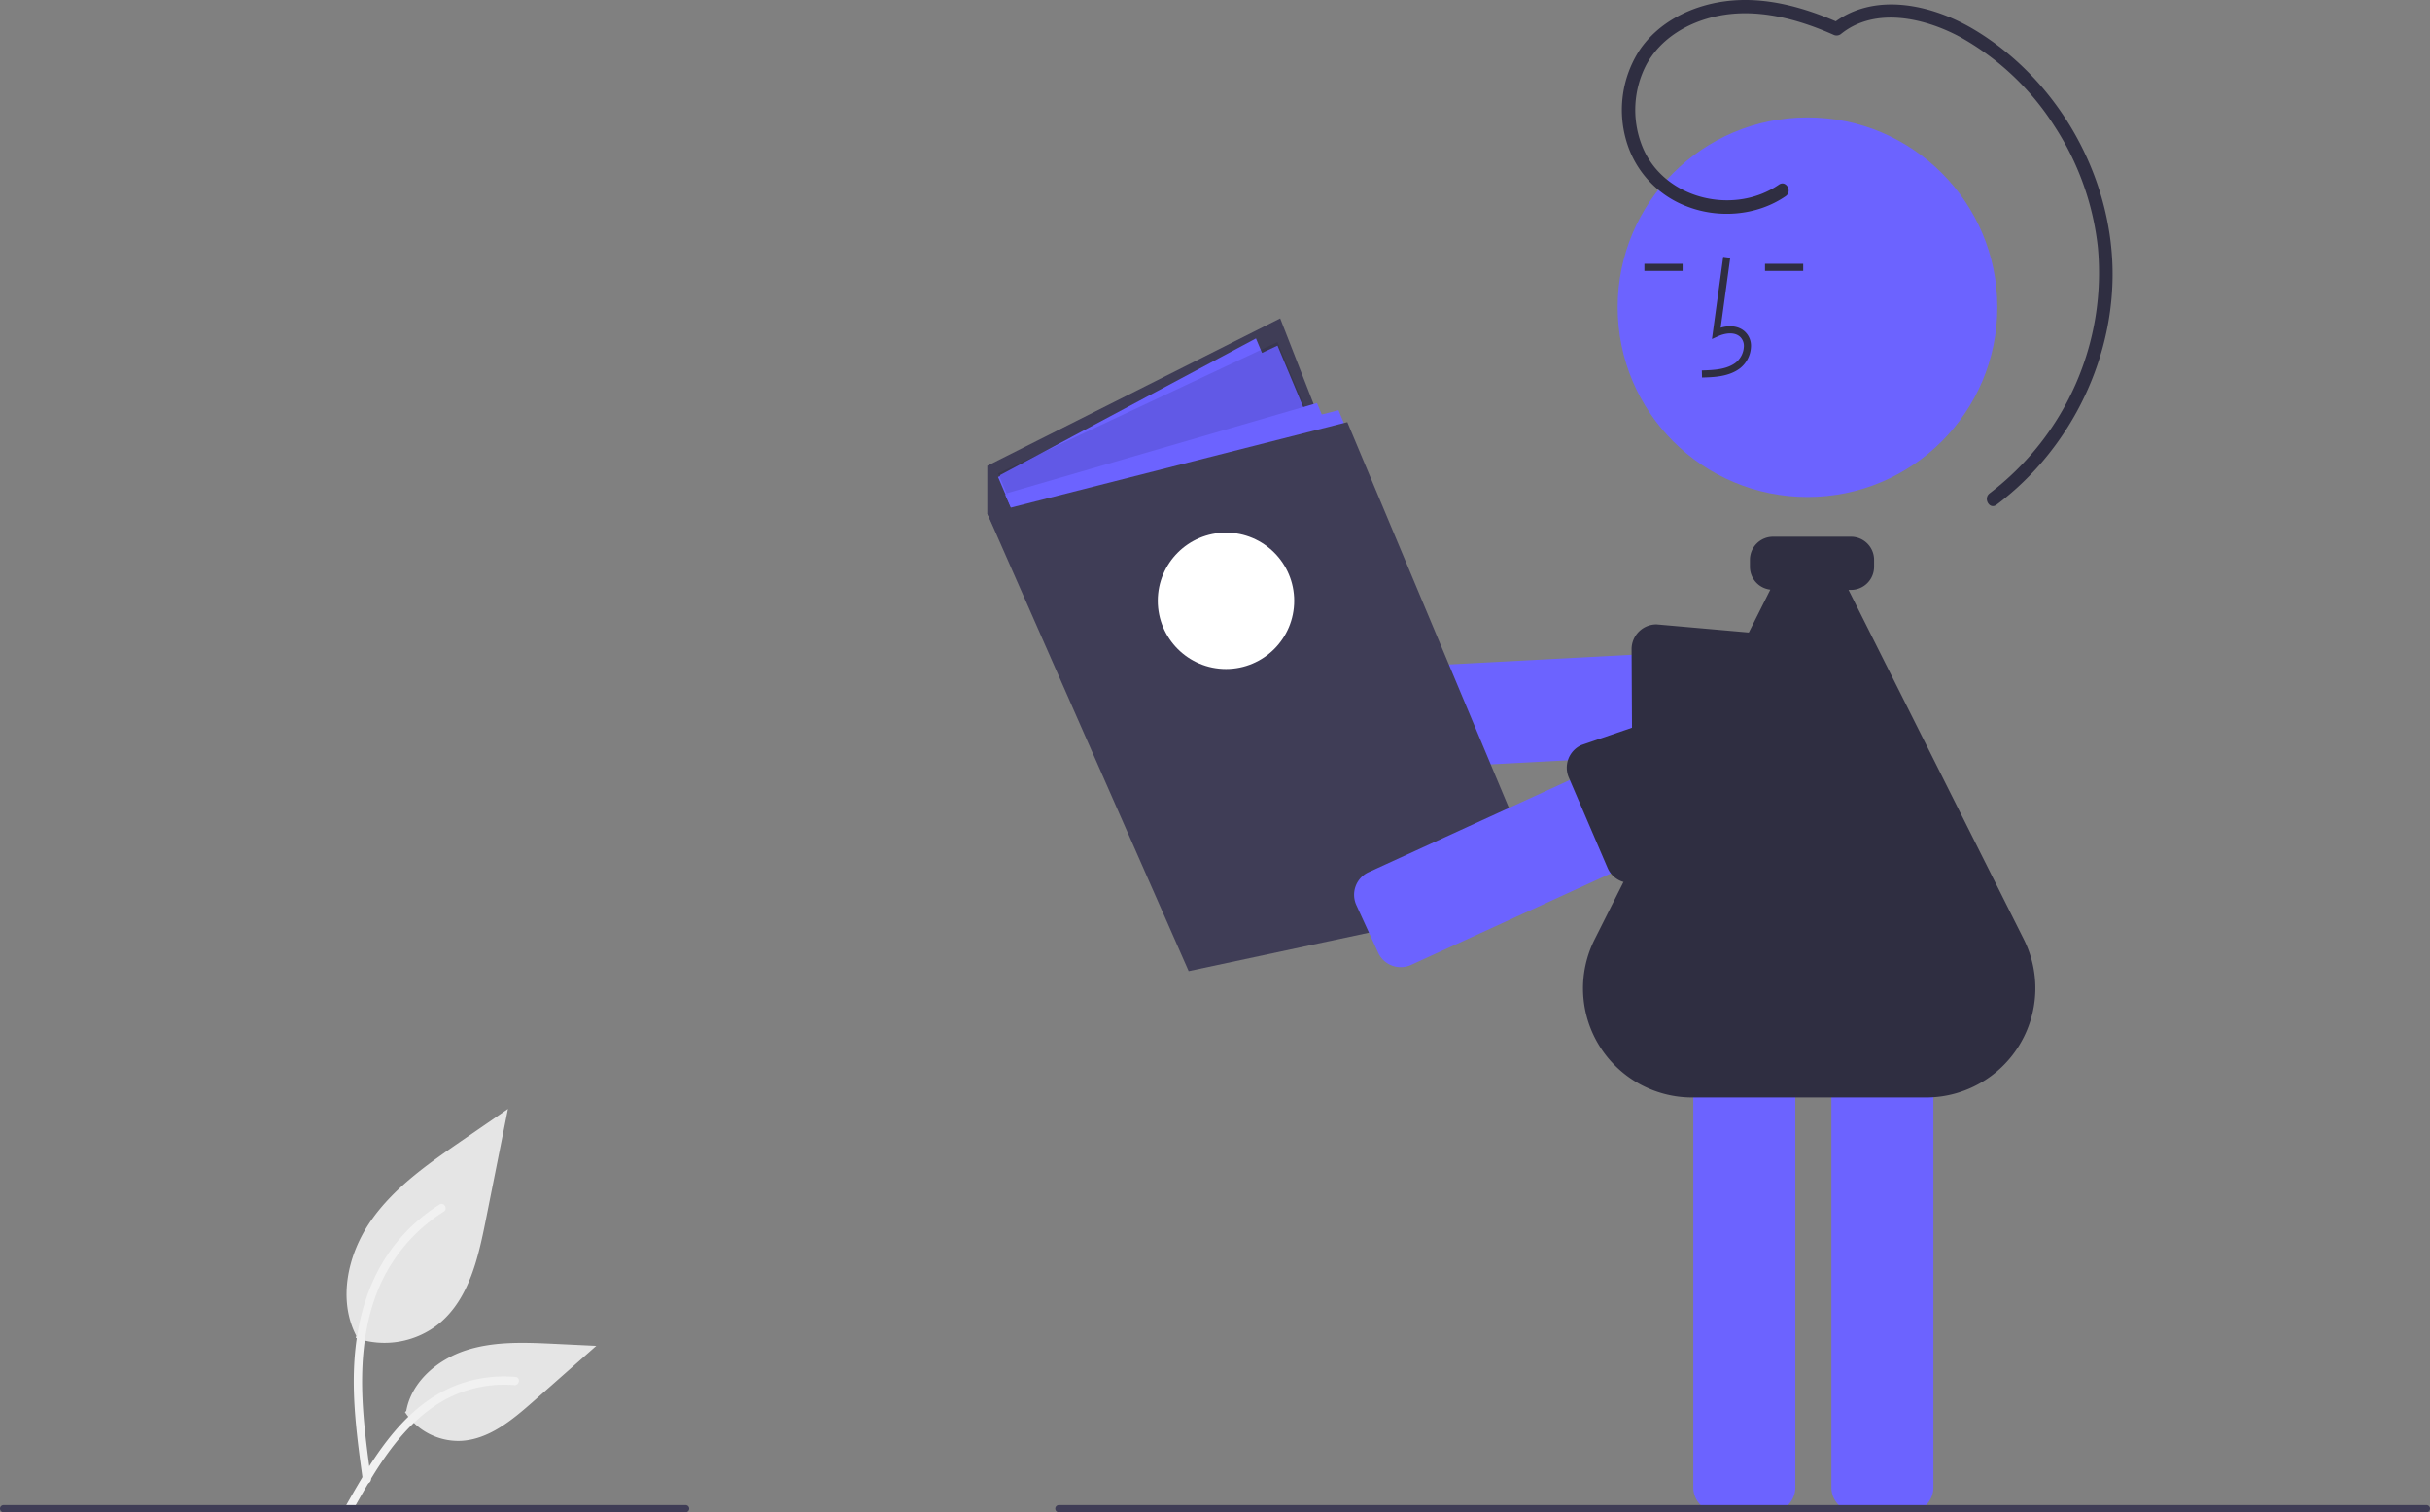 <svg xmlns="http://www.w3.org/2000/svg" data-name="Layer 1" width="677" height="421.444" viewBox="0 0 677 421.444" xmlns:xlink="http://www.w3.org/1999/xlink"><rect x="0" y="0" width="677" height="421.444" fill="#808080" stroke="none"/><path id="b8e1c32d-683f-4c0b-b143-7b79b01ef2c4-152" data-name="Path 438" d="M360.601,612.131a24.215,24.215,0,0,0,23.383-4.119c8.19-6.874,10.758-18.196,12.847-28.682l6.18-31.017-12.938,8.908c-9.305,6.406-18.818,13.019-25.26,22.298s-9.252,21.947-4.078,31.988" transform="translate(-261.5 -239.278)" fill="#e5e5e5"/><path id="b345d9b4-9c4f-41f9-9568-a0ba3758b02e-153" data-name="Path 439" d="M362.599,651.841c-1.628-11.864-3.304-23.881-2.159-35.872,1.015-10.649,4.264-21.049,10.878-29.579a49.206,49.206,0,0,1,12.625-11.44c1.262-.796,2.424,1.204,1.167,1.997a46.779,46.779,0,0,0-18.504,22.326c-4.029,10.246-4.675,21.416-3.982,32.3.419,6.582,1.311,13.121,2.206,19.653a1.198,1.198,0,0,1-.808,1.423,1.163,1.163,0,0,1-1.423-.808Z" transform="translate(-261.5 -239.278)" fill="#f1f1f1"/><path id="f718468a-ef9d-47fd-af88-cc844d7fba89-154" data-name="Path 442" d="M374.32,632.805a17.825,17.825,0,0,0,15.531,8.019c7.864-.373,14.418-5.86,20.317-11.07l17.452-15.409-11.55-.553c-8.306-.398-16.827-.771-24.738,1.793s-15.208,8.726-16.654,16.915" transform="translate(-261.5 -239.278)" fill="#e5e5e5"/><path id="be0f511b-71c0-458c-8c37-97c17312c758-155" data-name="Path 443" d="M357.996,658.661c7.84-13.871,16.932-29.288,33.181-34.216a37.026,37.026,0,0,1,13.955-1.441c1.482.128,1.112,2.412-.367,2.285a34.398,34.398,0,0,0-22.272,5.892c-6.28,4.275-11.17,10.218-15.308,16.519-2.535,3.861-4.806,7.884-7.076,11.903C359.384,660.888,357.262,659.96,357.996,658.661Z" transform="translate(-261.5 -239.278)" fill="#f1f1f1"/><polygon points="275.063 143.134 275.063 129.802 356.663 88.734 411.063 228.134 327.763 250.234 275.063 143.134" fill="#3f3d56"/><polygon points="412.563 231.655 355.911 96.318 351.597 98.347 349.911 94.318 278.563 132.433 278.645 132.65 278.063 132.924 284.061 147.018 323.995 252.95 328.591 251.653 329.995 254.95 412.563 231.655" fill="#6c63ff"/><polygon points="329.995 253.95 412.563 230.655 355.91 95.318 278.063 131.924 329.995 253.95" opacity="0.1"/><path d="M636.44,453.579a6.924,6.924,0,0,1-3.921-5.873l-.769-14.565a6.925,6.925,0,0,1,6.543-7.273l121.392-6.413a6.925,6.925,0,0,1,7.273,6.542l.769,14.565a6.925,6.925,0,0,1-6.543,7.272l-121.392,6.413A6.876,6.876,0,0,1,636.44,453.579Z" transform="translate(-261.5 -239.278)" fill="#6c63ff"/><path d="M720.122,453.864a6.938,6.938,0,0,1-3.918-6.292l-.144-27.422a6.917,6.917,0,0,1,6.975-6.866l55.379,4.882c1.466.009,3.316,2.28,4.804,4.103.467.572.87,1.067,1.164,1.366.129.131.252.267.369.407h0a6.905,6.905,0,0,1,1.616,4.502l-.121,14.584a6.926,6.926,0,0,1-6.975,6.86l-56.164,4.558A6.975,6.975,0,0,1,720.122,453.864Z" transform="translate(-261.5 -239.278)" fill="#2f2e41"/><circle cx="503.567" cy="85.611" r="52.887" fill="#6c63ff"/><path d="M754.757,660.722h-14.585a6.925,6.925,0,0,1-6.917-6.917V530.267a6.925,6.925,0,0,1,6.917-6.917h14.585a6.925,6.925,0,0,1,6.917,6.917V653.805A6.925,6.925,0,0,1,754.757,660.722Z" transform="translate(-261.5 -239.278)" fill="#6c63ff"/><path d="M793.229,660.722h-14.585a6.925,6.925,0,0,1-6.917-6.917V530.267a6.925,6.925,0,0,1,6.917-6.917h14.585a6.925,6.925,0,0,1,6.917,6.917V653.805A6.925,6.925,0,0,1,793.229,660.722Z" transform="translate(-261.5 -239.278)" fill="#6c63ff"/><path d="M735.688,344.49l-.055-1.976c3.677-.102,6.918-.333,9.354-2.112a6.075,6.075,0,0,0,2.353-4.475,3.473,3.473,0,0,0-1.139-2.86c-1.617-1.366-4.219-.924-6.115-.054l-1.635.75,3.136-22.917,1.958.268-2.667,19.494c2.577-.758,4.964-.431,6.599.95a5.406,5.406,0,0,1,1.838,4.439,8.037,8.037,0,0,1-3.162,6.002C743.023,344.285,738.956,344.399,735.688,344.49Z" transform="translate(-261.5 -239.278)" fill="#2f2e41"/><rect x="491.729" y="73.517" width="10.644" height="1.976" fill="#2f2e41"/><rect x="458.13" y="73.517" width="10.644" height="1.976" fill="#2f2e41"/><path d="M825.32,501.018l-48.815-97.343h.688a6.43,6.43,0,0,0,6.423-6.423v-1.976a6.431,6.431,0,0,0-6.423-6.423H755.454a6.431,6.431,0,0,0-6.423,6.423v1.976a6.41,6.41,0,0,0,5.685,6.349l-48.955,97.471a30.405,30.405,0,0,0,27.17,44.051h65.168A30.453,30.453,0,0,0,825.32,501.018Z" transform="translate(-261.5 -239.278)" fill="#2f2e41"/><path d="M757.107,290.734c-12.76,8.757-32.357,3.929-38.14-10.866a27.266,27.266,0,0,1,1.125-22.4c4.002-7.518,11.754-12.03,19.909-13.72,10.942-2.268,22.255.777,32.256,5.2a1.988,1.988,0,0,0,2.256-.291c9.553-7.616,23.433-4.309,33.228,1.014a73.714,73.714,0,0,1,26.08,24.672,77.032,77.032,0,0,1,12.138,33.825,77.209,77.209,0,0,1-30.133,68.579c-1.896,1.419-.042,4.652,1.879,3.215,21.092-15.78,33.735-42.112,32.239-68.503-1.459-25.736-16.169-50.532-38.305-63.847-11.749-7.067-28.124-10.864-39.759-1.588l2.256-.291c-10.004-4.424-20.964-7.546-31.988-6.096-9.364,1.232-18.564,5.723-23.934,13.72a30.631,30.631,0,0,0-3.666,25.03,27.81,27.81,0,0,0,16.727,18.343c8.95,3.552,19.719,2.703,27.711-2.782,1.963-1.347.103-4.575-1.879-3.215Z" transform="translate(-261.5 -239.278)" fill="#2f2e41"/><polygon points="429.563 249.655 372.911 114.318 368.244 115.505 366.911 112.318 280.563 137.433 280.692 137.764 280.063 137.924 286.137 151.728 325.995 253.95 330.973 253.629 331.995 255.95 429.563 249.655" fill="#6c63ff"/><polygon points="331.163 270.634 430.563 249.433 375.363 117.634 275.063 143.134 331.163 270.634" fill="#3f3d56"/><circle cx="341.563" cy="167.433" r="19" fill="#fff"/><path d="M756.493,431.097a6.95,6.95,0,0,1,2.101.431,6.869,6.869,0,0,1,3.88,3.601l6.074,13.26a6.924,6.924,0,0,1-3.408,9.169L654.62,508.18a6.925,6.925,0,0,1-9.17-3.409l-6.074-13.26a6.924,6.924,0,0,1,3.408-9.169l110.52-50.622A6.873,6.873,0,0,1,756.493,431.097Z" transform="translate(-261.5 -239.278)" fill="#6c63ff"/><path d="M758.585,428.055a6.938,6.938,0,0,1,6.012,4.104l5.93,13.325a6.904,6.904,0,0,1,.314,4.773c-.052.174-.11.348-.176.52h0c-.151.391-.323,1.005-.523,1.716-.636,2.266-1.428,5.086-2.803,5.697l-48.762,26.537a6.914,6.914,0,0,1-9.167-3.49l-10.815-25.214a6.924,6.924,0,0,1,3.509-9.126l53.401-18.261A6.775,6.775,0,0,1,758.585,428.055Z" transform="translate(-261.5 -239.278)" fill="#2f2e41"/><path d="M937.5,660.711h-381a1,1,0,0,1,0-2h381a1,1,0,0,1,0,2Z" transform="translate(-261.5 -239.278)" fill="#3f3d56"/><path d="M452.5,660.711h-190a1,1,0,0,1,0-2h190a1,1,0,0,1,0,2Z" transform="translate(-261.5 -239.278)" fill="#3f3d56"/></svg>